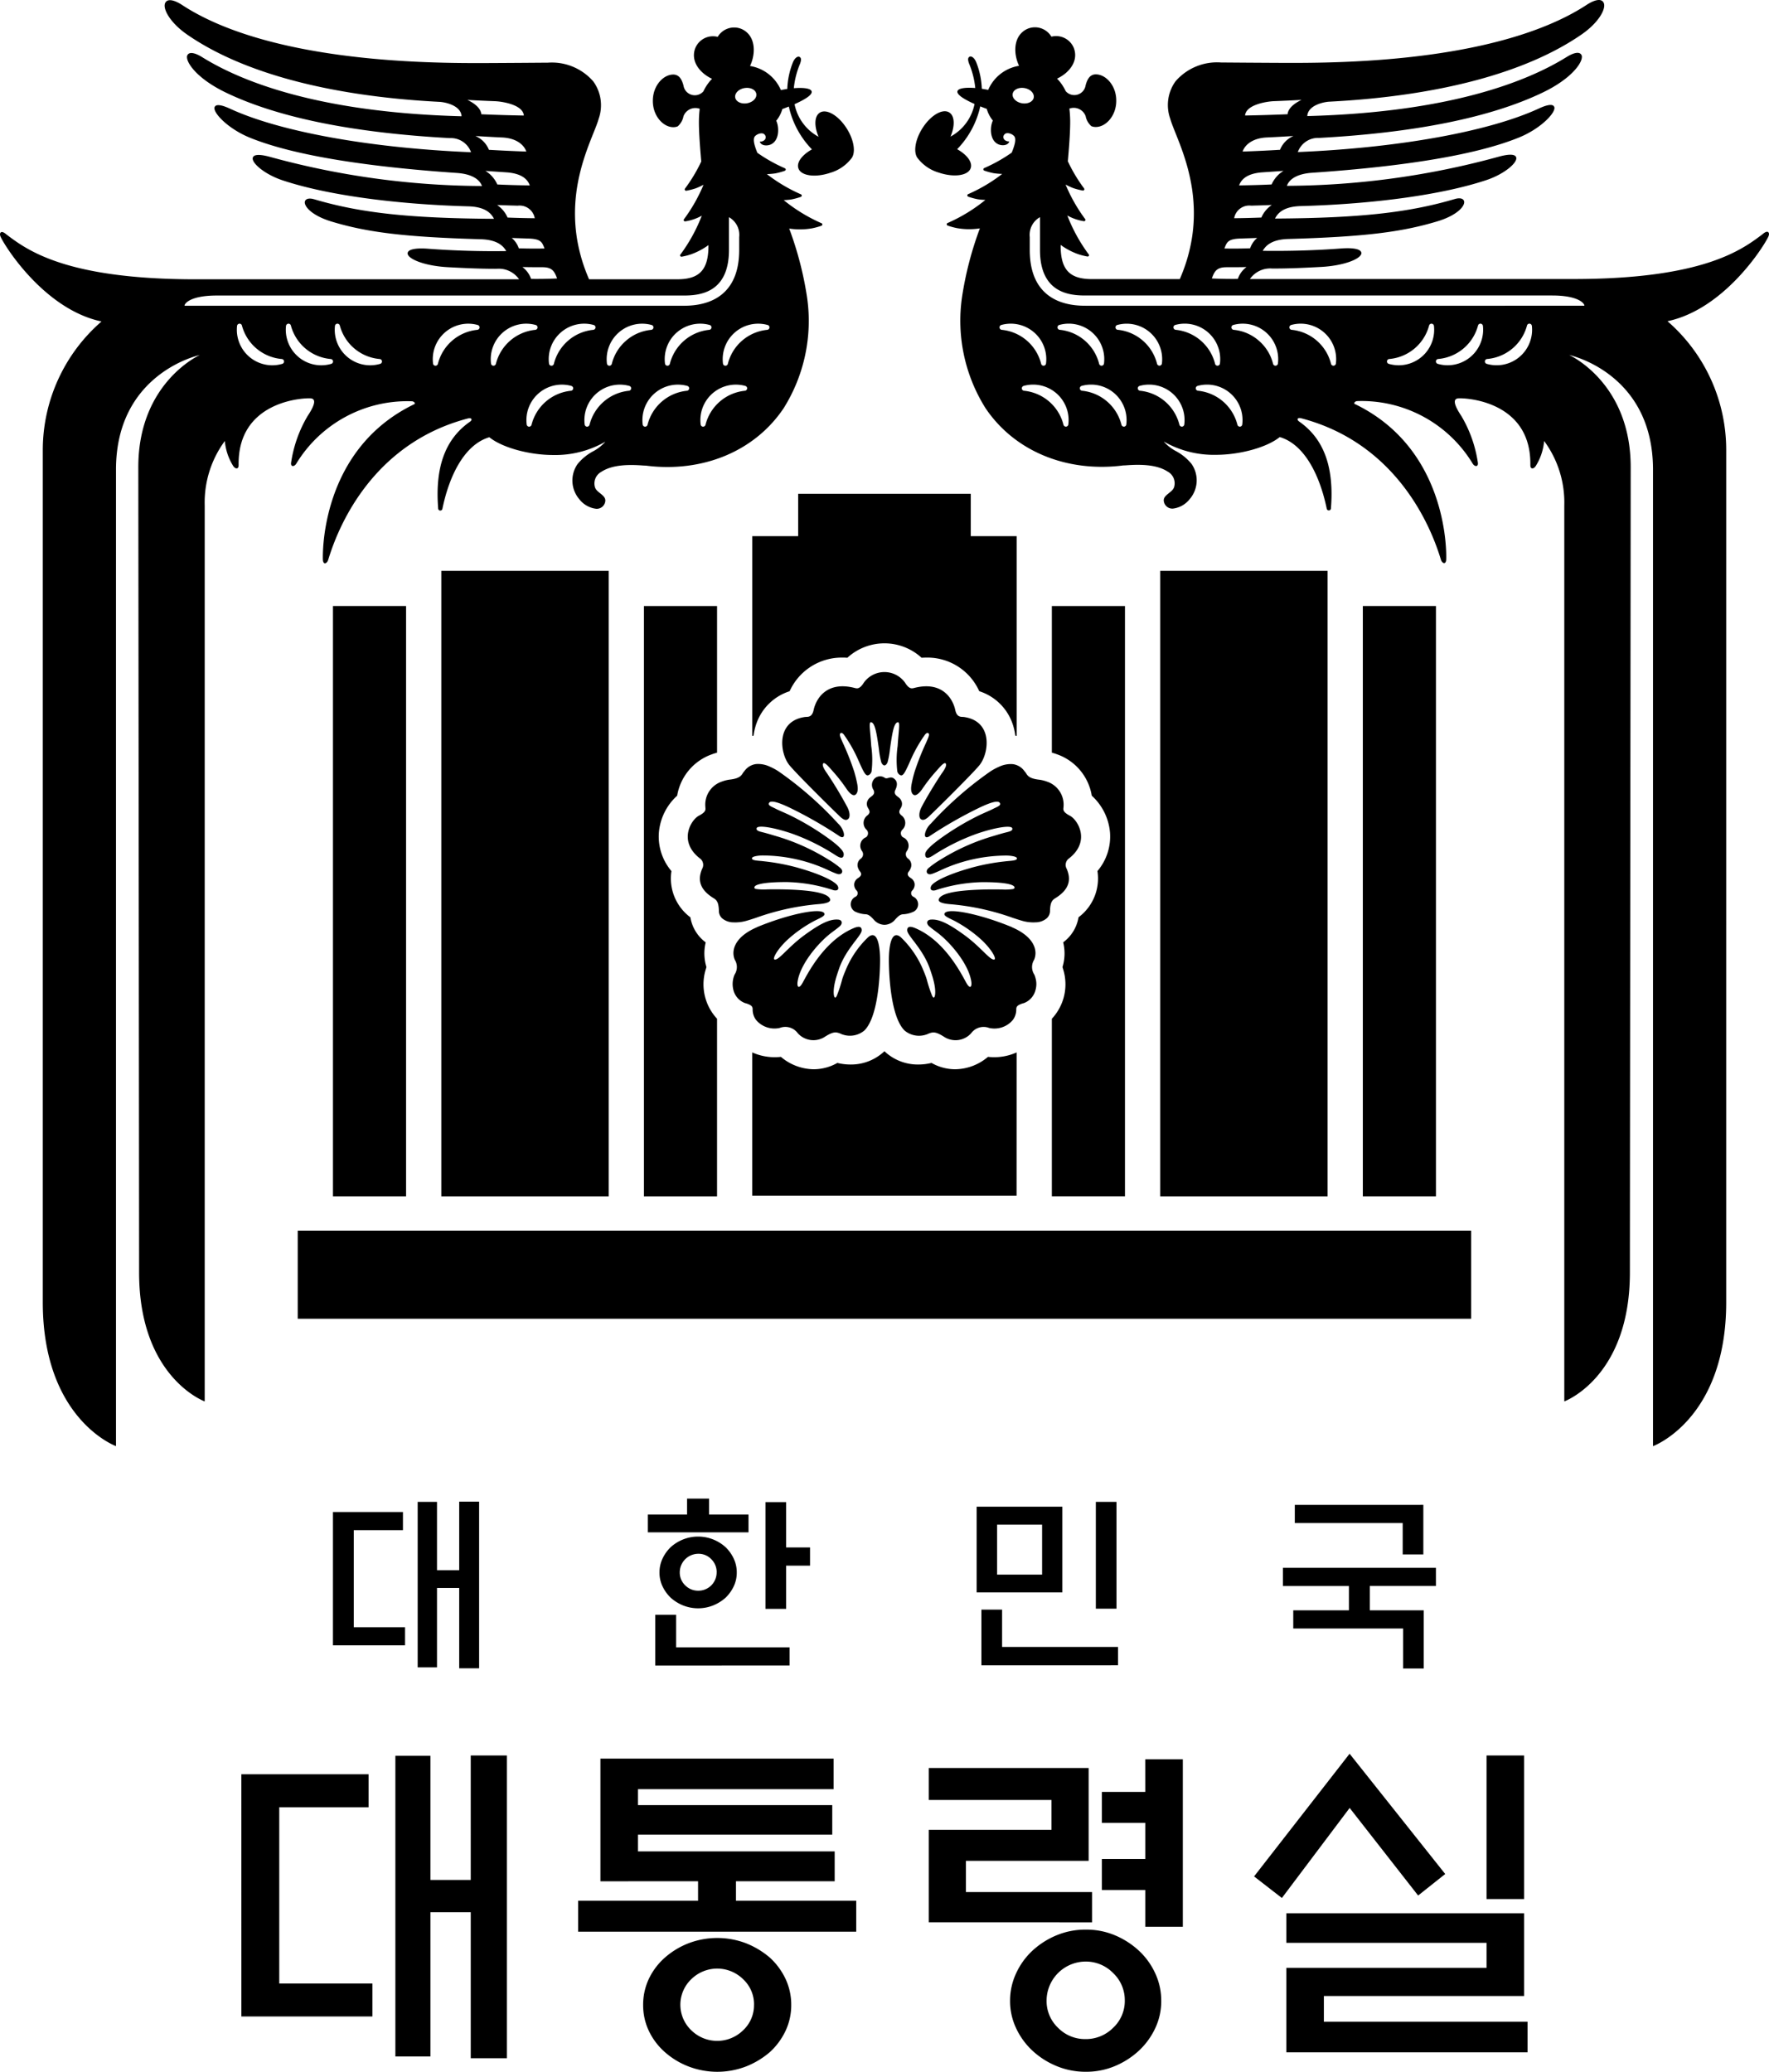 <svg xmlns="http://www.w3.org/2000/svg" width="222.013" height="259.996"
  viewBox="0 0 222.013 259.996">
  <path fill="currentColor"
    d="M127.587 132.072a6.865 6.865 0 0 1-2.8.6 7.13 7.13 0 0 1-.7-.034l-.091-.009-.071.056a6.459 6.459 0 0 1-4.052 1.5 6.05 6.05 0 0 1-2.892-.753l-.074-.04-.083.018a7.013 7.013 0 0 1-1.577.18 6.079 6.079 0 0 1-4.1-1.532l-.15-.135-.148.135a6.085 6.085 0 0 1-4.1 1.532 7.012 7.012 0 0 1-1.577-.18l-.081-.019-.074.041a6.056 6.056 0 0 1-2.893.753 6.474 6.474 0 0 1-4.052-1.5l-.07-.056-.091.01a7 7 0 0 1-.7.033 6.865 6.865 0 0 1-2.8-.6v17.982h33.17zM121.833 61.97H100.17v5.312h-5.755V92.35l.158-.022.025-.164a7.206 7.206 0 0 1 .414-1.582 6.506 6.506 0 0 1 4-3.808l.086-.03.039-.082a7.176 7.176 0 0 1 6.61-4.138c.168 0 .335 0 .506.014l.092.006.069-.063a6.9 6.9 0 0 1 9.176 0l.069.063.092-.006c.169-.009.338-.014.5-.014a7.124 7.124 0 0 1 6.609 4.135l.039.081.088.031a6.509 6.509 0 0 1 4 3.808 7.151 7.151 0 0 1 .415 1.585l.025.164.163.022V67.282h-5.758z" />
  <path d="M41.786 76.056h9.177v74.082h-9.177z" style="fill:currentColor" transform="translate(0 -.006)" />
  <path fill="currentColor"
    d="m84.929 99.904.028-.025.034-.06a6.666 6.666 0 0 1 4.356-5.159c.21-.078.429-.147.647-.208v-18.4h-9.178v74.08h9.177v-22.285a6.339 6.339 0 0 1-1.477-6c.03-.108.069-.25.124-.418l.009-.033v-.066a5.857 5.857 0 0 1-.114-2.932l.03-.135-.108-.086a4.841 4.841 0 0 1-.407-.357 4.91 4.91 0 0 1-1.391-2.62l-.014-.079-.061-.05a6.071 6.071 0 0 1-2.33-5.658l.014-.094-.06-.075a6.681 6.681 0 0 1-1.513-4.784 7.025 7.025 0 0 1 2.234-4.556zM55.386 71.635v78.5h21.008v-78.5z" />
  <path d="M171.038 76.056h9.177v74.082h-9.177z" style="fill:currentColor" transform="translate(0 -.006)" />
  <path fill="currentColor"
    d="M132.008 127.85v22.28h9.177V76.05h-9.177v18.4c.226.063.443.133.658.213a6.639 6.639 0 0 1 4.34 5.117l.006.038.036.063a7.048 7.048 0 0 1 2.257 4.574 6.683 6.683 0 0 1-1.513 4.785l-.06.075.014.094a6.067 6.067 0 0 1-2.33 5.658l-.06.052-.014.078a4.9 4.9 0 0 1-1.8 2.976l-.108.086.03.135a5.818 5.818 0 0 1-.1 2.9l-.01.034v.066c.064.193.1.33.13.435a6.347 6.347 0 0 1-.007 3.418 6.413 6.413 0 0 1-1.47 2.603zM166.616 71.635h-21.008v78.5h21.008z" />
  <path d="M37.364 154.441h147.272v11.057H37.364Z" style="fill:currentColor"
    transform="translate(0 -.006)" />
  <path fill="currentColor"
    d="M130.369 97.84c-1.3-.154-1.44-.57-1.667-.908-.042-.06-.086-.1-.128-.154a2.124 2.124 0 0 0-1.457-.882 3.387 3.387 0 0 0-1.7.31 7.9 7.9 0 0 0-1.078.572 44.617 44.617 0 0 0-7.5 6.565 2.475 2.475 0 0 0-.73 1.2c-.136.6.216.62.537.4a52.765 52.765 0 0 1 6.157-3.529c1.98-.957 2.6-.94 2.718-.569.083.262-.457.445-.88.661-.326.171-.934.426-1.536.7a33.064 33.064 0 0 0-5.326 3.2c-1.01.758-1.684 1.391-1.667 1.823.019.565.414.5.98.133a26.155 26.155 0 0 1 5.5-2.733c2.318-.794 4.338-1.11 4.45-.683.086.327-.36.41-.821.526-.691.177-1.153.324-1.5.428a26.542 26.542 0 0 0-6.67 2.967 11.536 11.536 0 0 0-1.53 1.08.681.681 0 0 0-.21.334c-.058.327.232.522.612.4.523-.166 1.283-.548 1.72-.735.049-.02.11-.049.15-.064a19.733 19.733 0 0 1 7.509-1.515 4.673 4.673 0 0 1 .819.078c.329.064.482.158.5.244.045.18-.182.257-.5.307-.287.042-.647.061-.966.1a26.376 26.376 0 0 0-4.181.782c-.077.02-.144.042-.22.064-2.912.822-4.71 1.757-4.914 2.3-.183.478.2.6.622.461a19.919 19.919 0 0 1 5.855-1c2.462 0 3.438.221 3.8.424.146.081.2.158.207.218.013.1-.014.18-.207.227a6.84 6.84 0 0 1-1.386.052c-.63-.01-1.7-.022-2.877.025-3.35.13-4.78.556-5.027 1.178-.216.537 1.2.627 1.555.655a31.014 31.014 0 0 1 7.735 1.706c.484.157.919.3 1.283.4a5.044 5.044 0 0 0 1.563.158 2.19 2.19 0 0 0 1.429-.526 1.281 1.281 0 0 0 .387-.919c.028-1.162.33-1.372.7-1.606 2.137-1.325 1.758-2.783 1.4-3.65a1 1 0 0 1 .21-1.264c2.836-2.135 1.207-4.879.19-5.41-1.015-.53-.807-.807-.8-1.16a3.049 3.049 0 0 0-2.085-3.124 4.451 4.451 0 0 0-1.025-.247zM128.534 125.87a2.355 2.355 0 0 0 1.43-1.653 2.681 2.681 0 0 0 0-1.45 2.9 2.9 0 0 0-.16-.473 1.705 1.705 0 0 1-.03-1.83c.5-1.12.074-2.839-2.658-4.05-.07-.03-.121-.064-.193-.094-3.661-1.515-7.841-2.45-8.355-1.729-.271.371.708.675 1.433 1.085a16.523 16.523 0 0 1 2.862 1.986c1.519 1.31 2.234 2.66 1.936 2.744-.533.161-1.651-1.535-3.82-3.1-1.873-1.352-3.1-2-4.184-1.9-.506.044-.567.5-.182.838.412.354 1 .764 1.208.934 1.577 1.256 3.744 3.827 4.079 5.99.1.678-.143 1.051-.645.136-.6-1.082-2.628-5.163-6.261-6.773-.293-.13-1.143-.515-1.136.218.006.688 1.986 2.3 2.87 4.9.028.078.05.146.074.218.074.216.136.41.193.59.05.163.1.322.139.488.423 1.568.2 2.414-.017 2.218a.714.714 0 0 1-.122-.174 16.306 16.306 0 0 1-.69-2.1c-.1-.315-.231-.663-.381-1.02a12.089 12.089 0 0 0-2.863-4.245c-1.223-1.054-1.507 1.263-1.507 2.84 0 .323.008.816.036 1.405.108 2.276.515 6.042 1.93 7.451a2.824 2.824 0 0 0 2.982.41 1.912 1.912 0 0 1 .493-.152c.367-.052.775.072 1.548.573a2.636 2.636 0 0 0 3.33-.476 1.938 1.938 0 0 1 2.256-.677 3.014 3.014 0 0 0 2.986-1 2.2 2.2 0 0 0 .429-1.327c.002-.273.028-.545.99-.8zM90.607 115.223a2.186 2.186 0 0 0 1.427.526 5.052 5.052 0 0 0 1.566-.172c.362-.1.8-.238 1.28-.4a31.084 31.084 0 0 1 7.736-1.706c.356-.028 1.773-.117 1.557-.655-.25-.622-1.68-1.048-5.027-1.178a50.86 50.86 0 0 0-2.88-.025 6.662 6.662 0 0 1-1.385-.053c-.191-.045-.218-.12-.2-.226.006-.06.06-.136.2-.218.367-.2 1.344-.424 3.806-.424a19.927 19.927 0 0 1 5.855 1c.418.135.805.017.62-.46-.205-.54-2-1.477-4.915-2.3-.075-.023-.143-.045-.218-.065a26.461 26.461 0 0 0-4.18-.782c-.32-.042-.682-.06-.97-.1-.322-.05-.547-.128-.5-.307.02-.086.175-.18.5-.244a4.69 4.69 0 0 1 .82-.078 19.734 19.734 0 0 1 7.509 1.515l.149.064c.439.186 1.2.57 1.72.735.382.122.67-.072.615-.4a.711.711 0 0 0-.216-.335 11.379 11.379 0 0 0-1.527-1.079 26.475 26.475 0 0 0-6.668-2.967c-.346-.1-.81-.25-1.5-.428-.457-.116-.905-.2-.821-.526.11-.428 2.133-.11 4.448.683a26.154 26.154 0 0 1 5.5 2.733c.567.367.962.432.982-.133.016-.432-.656-1.065-1.668-1.823a32.859 32.859 0 0 0-5.326-3.2c-.6-.273-1.21-.528-1.537-.7-.421-.216-.962-.4-.876-.66.116-.372.733-.389 2.715.568a52.629 52.629 0 0 1 6.157 3.53c.32.221.672.2.539-.4a2.509 2.509 0 0 0-.728-1.2 44.7 44.7 0 0 0-7.508-6.566 7.9 7.9 0 0 0-1.078-.572 3.386 3.386 0 0 0-1.7-.31 2.124 2.124 0 0 0-1.457.882c-.041.055-.086.092-.127.154-.23.338-.368.755-1.667.908a4.451 4.451 0 0 0-1.024.251 3.049 3.049 0 0 0-2.086 3.123c0 .354.21.631-.805 1.161-1.016.53-2.647 3.275.19 5.41a1 1 0 0 1 .212 1.264c-.36.866-.741 2.325 1.4 3.65.374.233.677.443.706 1.606a1.281 1.281 0 0 0 .385.93zM118.233 97.004c-.28.382-1.756 2.69-2.574 4.27-.373.721-.313 1.286-.155 1.458.158.172.453.327 1.078-.266.83-.788 4.084-4 5.642-5.66.315-.336.567-.615.71-.79 1.19-1.48 1.729-5.484-1.928-6.034-.352-.055-.9.122-1.12-.887-.31-1.425-1.638-3.65-5.124-2.768-.288.072-.636.21-1.172-.65a3.178 3.178 0 0 0-5.182 0c-.537.86-.883.722-1.173.65-3.484-.882-4.815 1.342-5.122 2.768-.218 1.01-.768.832-1.122.887-3.654.55-3.12 4.553-1.927 6.034.143.175.395.454.708.79 1.559 1.661 4.814 4.872 5.642 5.66.625.594.905.45 1.078.266.173-.184.218-.738-.157-1.458a49.671 49.671 0 0 0-2.57-4.27c-.05-.064-.091-.132-.136-.2-.26-.384-.46-.789-.323-.988.136-.199.564.243.88.6l.343.39a19.866 19.866 0 0 1 1.725 2.212c.32.46.782.96 1.12.7.338-.259.3-.843.215-1.32a15.518 15.518 0 0 0-.393-1.595 33.229 33.229 0 0 0-1.441-3.634c-.154-.36-.431-.91-.327-1.082.125-.213.294-.094.457.072a17.818 17.818 0 0 1 1.726 2.99c.14.3.486 1.14.775 1.654.028.053.058.1.085.147.194.31.359.445.62.28a.729.729 0 0 0 .293-.427 12.166 12.166 0 0 0-.042-3.184c-.125-2.04-.35-3.062-.006-2.984.462.1.667 1.223.97 3.377a10.9 10.9 0 0 0 .29 1.632c.043.125.184.395.4.41.219-.015.36-.285.4-.41a10.493 10.493 0 0 0 .295-1.63c.3-2.154.509-3.28.97-3.377.344-.078.122.943-.005 2.984a12.094 12.094 0 0 0-.042 3.184.721.721 0 0 0 .29.426c.263.166.427.03.62-.279.029-.044.057-.094.087-.147.288-.514.634-1.352.775-1.654a17.822 17.822 0 0 1 1.726-2.99c.16-.166.334-.285.457-.072.1.172-.177.722-.327 1.082a33.2 33.2 0 0 0-1.443 3.634 15.542 15.542 0 0 0-.392 1.595c-.091.478-.12 1.071.215 1.32.334.25.8-.244 1.118-.7a20.053 20.053 0 0 1 1.725-2.212l.343-.39c.316-.356.739-.8.882-.6.143.2-.063.6-.323.988a3.816 3.816 0 0 1-.134.198zM93.47 125.87c.96.255.99.528.988.8a2.184 2.184 0 0 0 .428 1.325 3.011 3.011 0 0 0 2.986 1 1.941 1.941 0 0 1 2.26.677 2.636 2.636 0 0 0 3.33.476c.77-.5 1.18-.625 1.546-.575a1.992 1.992 0 0 1 .495.154 2.828 2.828 0 0 0 2.984-.41c1.41-1.41 1.819-5.175 1.927-7.45.028-.59.036-1.083.036-1.406 0-1.577-.284-3.894-1.505-2.84a12.042 12.042 0 0 0-2.862 4.245c-.152.357-.284.7-.384 1.02a16.122 16.122 0 0 1-.691 2.107.662.662 0 0 1-.121.17c-.221.2-.442-.65-.02-2.219.043-.164.09-.32.14-.484.056-.18.119-.376.193-.594l.074-.218c.883-2.6 2.865-4.215 2.87-4.9.008-.733-.841-.348-1.136-.218-3.632 1.61-5.664 5.691-6.261 6.773-.5.915-.75.542-.644-.136.334-2.163 2.5-4.734 4.079-5.99.21-.169.794-.58 1.206-.934.385-.334.326-.794-.182-.838-1.082-.1-2.31.545-4.184 1.9-2.168 1.57-3.288 3.266-3.82 3.1-.3-.085.417-1.435 1.936-2.744a16.583 16.583 0 0 1 2.862-1.986c.728-.41 1.7-.714 1.436-1.085-.515-.722-4.7.215-8.357 1.73-.072.03-.125.063-.194.093-2.732 1.212-3.155 2.93-2.657 4.05a1.708 1.708 0 0 1-.03 1.83 3 3 0 0 0-.161 1.92 2.359 2.359 0 0 0 1.433 1.657z" />
  <path fill="currentColor"
    d="M107.346 112.545a1.045 1.045 0 0 0 .122 1.92 3.5 3.5 0 0 0 1.228.272c.334.044.569.227 1.078.8a1.838 1.838 0 0 0 1.225.522 1.79 1.79 0 0 0 1.222-.522c.5-.58.746-.76 1.08-.8a3.491 3.491 0 0 0 1.228-.273 1.045 1.045 0 0 0 .122-1.919.489.489 0 0 1-.147-.808 1.078 1.078 0 0 0 .284-.819 1.014 1.014 0 0 0-.49-.735c-.2-.127-.572-.4-.245-.81a1.5 1.5 0 0 0 .247-.44 1 1 0 0 0-.343-1.19.669.669 0 0 1-.144-.943 1.145 1.145 0 0 0-.506-1.736.621.621 0 0 1-.07-.932 1.174 1.174 0 0 0-.136-1.83c-.3-.284-.31-.478-.056-.89a.963.963 0 0 0 0-1.057c-.254-.443-1-.548-.677-1.226.3-.609.213-1.03 0-1.266-.6-.658-.971.041-1.371-.28a1 1 0 0 0-1.371.28 1.127 1.127 0 0 0 0 1.266c.326.678-.423.783-.678 1.226a.966.966 0 0 0 0 1.056c.255.414.247.608-.056.891a1.176 1.176 0 0 0-.133 1.834.62.62 0 0 1-.07.932 1.145 1.145 0 0 0-.505 1.736.671.671 0 0 1-.144.943 1 1 0 0 0-.345 1.19 1.494 1.494 0 0 0 .247.44c.329.413-.045.683-.246.81a1.01 1.01 0 0 0-.49.735 1.079 1.079 0 0 0 .286.82.488.488 0 0 1-.146.803zM51.649 50.356c.35 0 .514.294.365.356-11.972 5.756-11.507 19.234-11.49 19.528.037.6.4.544.613.155.227-.424 3.495-14.19 17.58-17.88.47-.124.628.152.255.414-3.065 2.141-4.39 5.65-3.982 10.857a.269.269 0 0 0 .526.094c.838-4.085 2.719-8.067 5.894-9.01 1.623 1.31 5.017 2.23 8.007 2.23a12.6 12.6 0 0 0 6.513-1.646h.023a5.444 5.444 0 0 1-1.454 1.15 6.38 6.38 0 0 0-2.022 1.643 3.612 3.612 0 0 0 .227 4.4 3.144 3.144 0 0 0 2.11 1.2 1.079 1.079 0 0 0 1.158-1.028c0-.708-1.015-.96-1.28-1.606a1.663 1.663 0 0 1 .785-2.007c1.433-.94 3.576-.907 5.208-.79.158.012.3.013.459.021l.013.008c7.01.862 13.534-1.779 17.185-7.205a20.625 20.625 0 0 0 2.946-13.93 42.927 42.927 0 0 0-2.241-8.627 8.775 8.775 0 0 0 2.87-.03 8.313 8.313 0 0 0 1.17-.32.18.18 0 0 0 .12-.158.169.169 0 0 0-.1-.16 20.617 20.617 0 0 1-4.75-2.9 8.454 8.454 0 0 0 .977-.089 8.251 8.251 0 0 0 1.169-.32.174.174 0 0 0 .12-.157.166.166 0 0 0-.1-.16 20.256 20.256 0 0 1-4.228-2.5l-.02-.04a8.517 8.517 0 0 0 1.046-.093 8.256 8.256 0 0 0 1.169-.32.176.176 0 0 0 .12-.157.168.168 0 0 0-.1-.16 19.617 19.617 0 0 1-3.46-1.943c-.411-1.007-.608-1.794-.265-2.115.327-.305.877-.44 1.13-.216.4.36.12.941-.56.93.164.541.952.564 1.42.336 1.063-.52 1.02-2.169.646-2.959a4.1 4.1 0 0 0 .766-1.469c.254-.09.529-.2.813-.31a11.171 11.171 0 0 0 2.9 5.374c-1.231.686-1.956 1.634-1.7 2.376.323.95 2.118 1.2 4.012.558a5.164 5.164 0 0 0 2.608-1.762c.6-.685.4-2.26-.526-3.75-1.026-1.654-2.547-2.564-3.4-2.034-.7.431-.73 1.685-.163 3.03a5.968 5.968 0 0 1-3.014-4.092c1.2-.533 2.3-1.169 2.14-1.623-.132-.387-1.121-.47-2.231-.382a10.678 10.678 0 0 1 .78-3.065c.246-.659.06-.81-.1-.879-.136-.06-.518.04-.791.691a9.986 9.986 0 0 0-.71 3.347c-.27.041-.537.088-.793.143l-.017-.023a5.1 5.1 0 0 0-3.863-3c.782-1.667.68-3.86-1.054-4.64a2.4 2.4 0 0 0-3.006.983 2.4 2.4 0 0 0-2.82 1.433c-.611 1.63.577 3.111 2.108 3.833a5.7 5.7 0 0 0-1.082 1.573 1.435 1.435 0 0 1-2.5-.736c-.185-.68-.48-1.313-1.19-1.37-1.294-.07-2.664 1.368-2.655 3.3-.01 1.927 1.36 3.368 2.655 3.3a1.329 1.329 0 0 0 .462-.1l.017-.012a2.237 2.237 0 0 0 .71-1.255 1.592 1.592 0 0 1 2.039-.938 14.012 14.012 0 0 0-.1 1.493c-.016 1.222.113 3.078.293 5.12a19.591 19.591 0 0 1-2.04 3.4.17.17 0 0 0-.008.193.179.179 0 0 0 .182.075 8.325 8.325 0 0 0 1.173-.3 8.663 8.663 0 0 0 .968-.443v.02a20.372 20.372 0 0 1-2.445 4.3.165.165 0 0 0-.011.191.18.18 0 0 0 .182.077 6.149 6.149 0 0 0 2.066-.713 20.65 20.65 0 0 1-2.685 4.88.165.165 0 0 0-.011.19.177.177 0 0 0 .182.077 8.268 8.268 0 0 0 1.173-.3 8.685 8.685 0 0 0 2.177-1.153c.025 3.1-1.133 4.226-3.7 4.286H73.928c-3.518-8.086-.935-14.647.518-18.273.293-.728.547-1.36.7-1.9a5.091 5.091 0 0 0-.686-4.654 6.886 6.886 0 0 0-5.692-2.354c-5 .04-7.946.05-7.974.05h-1.3c-21.03 0-31.5-3.928-36.591-7.26-1.045-.685-1.82-.82-2.124-.368-.471.7.523 2.538 2.708 4.05 6.967 4.82 17.922 7.74 31.68 8.446.7.036 2.682.445 2.763 1.808-17.8-.47-27.528-4.293-32.556-7.417-.761-.473-1.356-.628-1.678-.442a.486.486 0 0 0-.227.481c.033.816 1.4 2.741 4.933 4.431 6.51 3.12 15.954 5.034 28.068 5.688a2.683 2.683 0 0 1 2.646 1.773c-12.672-.529-23.967-2.569-30.228-5.456-.948-.439-1.568-.562-1.837-.362a.363.363 0 0 0-.135.367c.094.775 1.872 2.575 4.44 3.623 5.189 2.115 13.93 3.6 25.984 4.428 1.7.117 2.812.7 3.148 1.638a101.84 101.84 0 0 1-26.627-3.662c-1.61-.435-2.047-.19-2.133.1-.2.652 1.476 2.091 3.709 2.84 5.43 1.817 13.939 3.011 23.349 3.274 1.667.047 2.718.56 3.209 1.565-10.612-.067-16.732-.73-22.55-2.448-.744-.218-1.093-.014-1.173.255-.17.565.782 1.767 3.357 2.544 4.574 1.378 9.293 1.938 18.707 2.212 2.09.061 2.837.85 3.2 1.486a111.01 111.01 0 0 1-9.762-.29c-1.413-.113-2.32.028-2.555.38a.369.369 0 0 0-.013.386c.323.645 2.285 1.4 5.01 1.546 1.88.1 3.879.2 5.908.2.077 0 .16-.006.23 0a3.1 3.1 0 0 1 2.794 1.32H24.576c-16.322 0-21.174-3.668-23.782-5.638 0 0-.451-.42-.677-.26-.25.18-.031.586.023.694.822 1.627 5.708 9.043 12.6 10.495a21.38 21.38 0 0 0-7.37 16.11V163.42c0 14.708 9.188 18.06 9.188 18.06V58.931c0-12.158 10.518-14.378 10.518-14.378s-7.718 3.444-7.718 14.068c0 2.6.1 94.645.1 101.063 0 13.18 8.233 16.184 8.233 16.184V63.41a13 13 0 0 1 2.525-8.067 7.1 7.1 0 0 0 1.045 3.125c.117.177.312.346.478.307.166-.039.21-.2.208-.47-.085-7.584 7.307-8.32 8.809-8.32.35 0 1.388-.086-.141 2.205a16.049 16.049 0 0 0-2.075 5.836c-.1.592.385.57.636.17a16.3 16.3 0 0 1 14.473-7.839Zm-3.938-4.694a4.507 4.507 0 0 1-1.25.18 4.453 4.453 0 0 1-4.422-4.944.31.31 0 0 1 .288-.276.317.317 0 0 1 .222.07.312.312 0 0 1 .1.161 5.675 5.675 0 0 0 5 4.2.311.311 0 0 1 .063.61zm12.364-4.343a.314.314 0 0 1-.174.074 5.672 5.672 0 0 0-4.943 4.267.314.314 0 0 1-.3.237h-.02a.31.31 0 0 1-.29-.27 4.453 4.453 0 0 1 5.608-4.843.313.313 0 0 1 .12.537zm2.16 4.34a.317.317 0 0 1-.3.237h-.02a.313.313 0 0 1-.291-.27 4.453 4.453 0 0 1 5.608-4.843.311.311 0 0 1 .227.33.309.309 0 0 1-.28.281 5.673 5.673 0 0 0-4.942 4.267zm9.593 3.307a.31.31 0 0 1-.174.074 5.677 5.677 0 0 0-4.944 4.267.314.314 0 0 1-.3.237h-.02a.31.31 0 0 1-.29-.27 4.453 4.453 0 0 1 5.608-4.843.314.314 0 0 1 .227.33.321.321 0 0 1-.108.204zm-1.42-7.263a4.45 4.45 0 0 1 4.1-.92.314.314 0 0 1 .228.328.321.321 0 0 1-.107.208.315.315 0 0 1-.174.074 5.672 5.672 0 0 0-4.943 4.267.311.311 0 0 1-.3.237h-.02a.31.31 0 0 1-.291-.27 4.443 4.443 0 0 1 1.507-3.925Zm8.696 7.263a.305.305 0 0 1-.174.074 5.673 5.673 0 0 0-4.942 4.267.317.317 0 0 1-.3.237h-.02a.311.311 0 0 1-.291-.27 4.453 4.453 0 0 1 5.608-4.843.311.311 0 0 1 .227.33.307.307 0 0 1-.11.204zm-.52-6.223a5.606 5.606 0 0 0-1.8 2.917.317.317 0 0 1-.3.237h-.02a.311.311 0 0 1-.291-.27 4.454 4.454 0 0 1 5.608-4.843.311.311 0 0 1 .227.33.309.309 0 0 1-.28.281 5.6 5.6 0 0 0-3.145 1.347zm7.8 6.223a.305.305 0 0 1-.172.074 5.678 5.678 0 0 0-4.944 4.267.314.314 0 0 1-.3.237h-.02a.31.31 0 0 1-.29-.27 4.453 4.453 0 0 1 5.608-4.843.312.312 0 0 1 .226.33.307.307 0 0 1-.113.204zm-1.418-7.263a4.45 4.45 0 0 1 4.1-.92.313.313 0 0 1 .119.536.305.305 0 0 1-.174.074 5.673 5.673 0 0 0-4.942 4.267.314.314 0 0 1-.3.237h-.02a.31.31 0 0 1-.29-.27 4.443 4.443 0 0 1 1.502-3.925zm8.695 7.263a.305.305 0 0 1-.174.074 5.678 5.678 0 0 0-4.943 4.267.314.314 0 0 1-.3.237h-.02a.31.31 0 0 1-.291-.27 4.453 4.453 0 0 1 5.608-4.843.314.314 0 0 1 .227.33.307.307 0 0 1-.112.204zm2.68-8.184a.313.313 0 0 1 .12.537.321.321 0 0 1-.173.074 5.668 5.668 0 0 0-4.942 4.267.312.312 0 0 1-.3.237h-.02a.31.31 0 0 1-.291-.27 4.453 4.453 0 0 1 5.608-4.843Zm-2.917-29.727c.73-.13 1.4.19 1.494.716.094.526-.424 1.056-1.154 1.186-.73.13-1.4-.19-1.493-.714-.093-.524.417-1.057 1.149-1.189zm-23.51 23.891a55.372 55.372 0 0 1-3.26.055 3.11 3.11 0 0 0-1.092-1.488c.769.017 1.789.023 2.508.022h.009c1.267 0 1.517.56 1.836 1.411zM58.66 12.54c1.159.064 2.318.117 3.454.16.923.034 3.527.44 3.629 1.8a212.904 212.904 0 0 1-5.334-.16c-.087-.876-1.066-1.48-1.75-1.8zm1.006 4.528c1.186.075 2.284.136 3.34.183 1.837.085 2.77.951 3.049 1.77a201.17 201.17 0 0 1-4.694-.22 3.16 3.16 0 0 0-1.696-1.732zm1.258 4.38c.575.042 1.2.083 1.812.125l.815.055c1.613.111 2.6.663 2.937 1.64a113.896 113.896 0 0 1-4.071-.117 3.8 3.8 0 0 0-1.494-1.703zm1.468 4.28c.53.021 1.2.043 1.814.062.28.006.542.016.76.022a1.929 1.929 0 0 1 2.147 1.574 111.366 111.366 0 0 1-3.412-.083 3.656 3.656 0 0 0-1.31-1.575zm2.719 5.434a2.931 2.931 0 0 0-.885-1.3c.407.02.932.034 1.405.05l.782.026c1.46.058 1.62.467 1.886 1.147.013.031.027.064.039.1a62.607 62.607 0 0 1-3.228-.022zm-41.952 7.205c0-.332.849-1.28 4.033-1.28h58.575c1.924 0 5.719-.238 5.719-5.72v-4.11a2.545 2.545 0 0 1 1.284 2.5v1.612c0 6.74-5.2 7-6.986 7H33.556Zm12.265 7.295a4.5 4.5 0 0 1-1.248.18 4.453 4.453 0 0 1-4.423-4.944.311.311 0 0 1 .288-.276.307.307 0 0 1 .222.07.314.314 0 0 1 .1.161 5.675 5.675 0 0 0 5 4.2.308.308 0 0 1 .284.28.311.311 0 0 1-.225.33zm2.035-.865a4.451 4.451 0 0 1-1.562-3.9.314.314 0 0 1 .51-.205.3.3 0 0 1 .1.161 5.679 5.679 0 0 0 5 4.2.311.311 0 0 1 .062.61 4.5 4.5 0 0 1-1.25.178 4.436 4.436 0 0 1-2.862-1.043zM184.833 58.195c.25.4.739.423.636-.169a16.05 16.05 0 0 0-2.075-5.836c-1.53-2.292-.492-2.205-.141-2.205 1.5 0 8.894.736 8.809 8.32 0 .267.034.427.208.47.174.043.36-.13.478-.307a7.1 7.1 0 0 0 1.045-3.125 13 13 0 0 1 2.529 8.066v112.458s8.233-3 8.233-16.184c0-6.417.1-98.46.1-101.063 0-10.623-7.718-14.068-7.718-14.068s10.518 2.22 10.518 14.378v122.554s9.188-3.352 9.188-18.06V56.42a21.38 21.38 0 0 0-7.37-16.11c6.889-1.452 11.774-8.867 12.6-10.495.055-.108.273-.515.023-.694-.226-.16-.677.26-.677.26-2.608 1.971-7.461 5.637-23.782 5.637h-40.572a3.1 3.1 0 0 1 2.794-1.319c.07-.006.154 0 .23 0 2.028 0 4.027-.1 5.907-.2 2.725-.146 4.688-.9 5.01-1.546a.369.369 0 0 0-.012-.387c-.235-.35-1.142-.492-2.555-.379-3.145.237-6.427.334-9.762.29.362-.638 1.107-1.425 3.2-1.486 9.414-.274 14.133-.833 18.707-2.212 2.575-.777 3.526-1.978 3.357-2.544-.08-.269-.43-.473-1.173-.255-5.818 1.717-11.937 2.381-22.55 2.448.492-1.006 1.543-1.518 3.21-1.565 9.409-.263 17.918-1.457 23.348-3.274 2.234-.749 3.908-2.188 3.709-2.84-.086-.285-.525-.53-2.133-.1a101.841 101.841 0 0 1-26.643 3.671c.337-.94 1.449-1.52 3.148-1.638 12.053-.824 20.8-2.314 25.983-4.428 2.569-1.048 4.347-2.848 4.44-3.623a.363.363 0 0 0-.134-.367c-.27-.2-.89-.077-1.837.362-6.261 2.887-17.556 4.926-30.228 5.456a2.683 2.683 0 0 1 2.646-1.773c12.114-.653 21.558-2.567 28.068-5.688 3.53-1.69 4.9-3.615 4.932-4.43a.486.486 0 0 0-.227-.482c-.321-.186-.916-.03-1.678.442-5.028 3.123-14.758 6.945-32.556 7.417.08-1.363 2.06-1.772 2.763-1.808 13.758-.706 24.713-3.628 31.68-8.447 2.185-1.512 3.18-3.346 2.708-4.049-.3-.453-1.08-.316-2.124.368-5.092 3.332-15.56 7.26-36.591 7.26h-1.3c-.028 0-2.973-.01-7.974-.05a6.886 6.886 0 0 0-5.692 2.354 5.091 5.091 0 0 0-.686 4.654c.155.54.409 1.172.7 1.9 1.454 3.626 4.037 10.188.518 18.273h-11.253c-2.572-.06-3.73-1.19-3.7-4.286a8.685 8.685 0 0 0 2.177 1.153 8.27 8.27 0 0 0 1.173.3.177.177 0 0 0 .182-.077.165.165 0 0 0-.011-.19 20.65 20.65 0 0 1-2.685-4.88 6.149 6.149 0 0 0 2.066.713.18.18 0 0 0 .182-.077.165.165 0 0 0-.011-.19 20.369 20.369 0 0 1-2.445-4.3v-.02a8.511 8.511 0 0 0 .966.442 8.327 8.327 0 0 0 1.173.3.179.179 0 0 0 .182-.075.17.17 0 0 0-.01-.193 19.6 19.6 0 0 1-2.038-3.4c.18-2.043.309-3.9.293-5.12a14.01 14.01 0 0 0-.1-1.493 1.592 1.592 0 0 1 2.038.938 2.237 2.237 0 0 0 .71 1.255l.018.011a1.329 1.329 0 0 0 .462.1c1.294.072 2.664-1.369 2.655-3.3.009-1.928-1.361-3.368-2.655-3.3-.711.058-1.006.69-1.19 1.371a1.435 1.435 0 0 1-2.5.736 5.7 5.7 0 0 0-1.082-1.573c1.53-.722 2.719-2.2 2.107-3.833a2.4 2.4 0 0 0-2.82-1.433 2.4 2.4 0 0 0-3.005-.984c-1.736.782-1.836 2.975-1.054 4.641a5.1 5.1 0 0 0-3.863 3l-.017.023c-.254-.055-.523-.1-.793-.143a9.985 9.985 0 0 0-.71-3.347c-.273-.652-.655-.75-.791-.69-.158.066-.345.218-.1.878a10.67 10.67 0 0 1 .78 3.065c-1.111-.089-2.1 0-2.232.382-.157.454.94 1.09 2.14 1.623a5.968 5.968 0 0 1-3.013 4.091c.567-1.344.533-2.6-.163-3.029-.852-.529-2.373.381-3.4 2.033-.926 1.491-1.122 3.067-.526 3.751a5.164 5.164 0 0 0 2.608 1.762c1.894.642 3.689.392 4.012-.558.252-.742-.473-1.69-1.7-2.376a11.171 11.171 0 0 0 2.9-5.374c.284.114.559.22.813.31a4.1 4.1 0 0 0 .766 1.47c-.374.788-.417 2.438.645 2.958.468.23 1.256.205 1.42-.337-.68.013-.964-.57-.56-.929.254-.224.8-.089 1.13.216.344.321.147 1.107-.265 2.115a19.615 19.615 0 0 1-3.46 1.942.168.168 0 0 0-.1.161.176.176 0 0 0 .12.157 8.256 8.256 0 0 0 1.17.32 8.517 8.517 0 0 0 1.045.092l-.02.041a20.257 20.257 0 0 1-4.228 2.5.166.166 0 0 0-.1.16.174.174 0 0 0 .12.157 8.254 8.254 0 0 0 1.17.32 8.453 8.453 0 0 0 .977.088 20.616 20.616 0 0 1-4.751 2.9.169.169 0 0 0-.1.161.181.181 0 0 0 .12.157 8.311 8.311 0 0 0 1.169.32 8.775 8.775 0 0 0 2.87.031 42.928 42.928 0 0 0-2.241 8.626 20.625 20.625 0 0 0 2.946 13.931c3.65 5.426 10.175 8.067 17.185 7.205l.013-.008c.155-.008.3-.009.459-.022 1.632-.116 3.775-.15 5.208.791a1.663 1.663 0 0 1 .785 2.007c-.265.645-1.28.9-1.28 1.606a1.079 1.079 0 0 0 1.158 1.028 3.144 3.144 0 0 0 2.11-1.2 3.612 3.612 0 0 0 .227-4.4 6.381 6.381 0 0 0-2.022-1.643 5.444 5.444 0 0 1-1.454-1.15h.023a12.6 12.6 0 0 0 6.513 1.646c2.99 0 6.385-.919 8.007-2.23 3.175.944 5.056 4.925 5.9 9.01a.268.268 0 0 0 .525-.094c.407-5.207-.916-8.715-3.982-10.857-.373-.262-.216-.537.254-.414 14.086 3.69 17.354 17.456 17.58 17.88.212.388.577.443.613-.155.017-.294.482-13.772-11.49-19.528-.148-.06.015-.356.366-.356a16.3 16.3 0 0 1 14.454 7.863zm-10.764-12.864a.311.311 0 0 1 .285-.279 5.675 5.675 0 0 0 5-4.2.312.312 0 0 1 .1-.16.316.316 0 0 1 .222-.07.31.31 0 0 1 .288.275 4.453 4.453 0 0 1-4.422 4.943 4.506 4.506 0 0 1-1.25-.179.311.311 0 0 1-.223-.33zm-12.247-4.22a.314.314 0 0 1 .227-.33 4.453 4.453 0 0 1 5.608 4.842.31.31 0 0 1-.291.271h-.02a.314.314 0 0 1-.3-.237 5.672 5.672 0 0 0-4.943-4.267.309.309 0 0 1-.28-.282zm-3.85 1.631a5.594 5.594 0 0 0-3.145-1.35.312.312 0 0 1-.053-.61 4.453 4.453 0 0 1 5.608 4.841.312.312 0 0 1-.291.271h-.02a.317.317 0 0 1-.3-.237 5.6 5.6 0 0 0-1.8-2.915zm-7.9 6.015a.314.314 0 0 1 .227-.329 4.453 4.453 0 0 1 5.608 4.842.31.31 0 0 1-.29.271h-.02a.314.314 0 0 1-.3-.237 5.678 5.678 0 0 0-4.943-4.267.3.3 0 0 1-.172-.074.316.316 0 0 1-.114-.206zm3.034-3.134a.31.31 0 0 1-.291.271h-.02a.311.311 0 0 1-.3-.237 5.672 5.672 0 0 0-4.943-4.267.315.315 0 0 1-.174-.074.321.321 0 0 1-.107-.208.314.314 0 0 1 .227-.329 4.453 4.453 0 0 1 5.608 4.842zm-10.31 3.134a.311.311 0 0 1 .227-.329 4.453 4.453 0 0 1 5.608 4.842.311.311 0 0 1-.291.271h-.02a.317.317 0 0 1-.3-.237 5.673 5.673 0 0 0-4.942-4.267.305.305 0 0 1-.174-.074.314.314 0 0 1-.111-.206zm-2.52-7.365a.312.312 0 0 1-.053-.61 4.454 4.454 0 0 1 5.599 4.837.311.311 0 0 1-.291.271h-.02a.317.317 0 0 1-.3-.237 5.668 5.668 0 0 0-4.942-4.267zm-4.755 7.365a.312.312 0 0 1 .226-.329 4.453 4.453 0 0 1 5.608 4.842.31.31 0 0 1-.29.271h-.02a.314.314 0 0 1-.3-.237 5.678 5.678 0 0 0-4.943-4.267.31.31 0 0 1-.28-.282zm3.032-3.134a.309.309 0 0 1-.29.271h-.02a.314.314 0 0 1-.3-.237A5.673 5.673 0 0 0 133 41.39a.305.305 0 0 1-.174-.074.313.313 0 0 1 .119-.537 4.453 4.453 0 0 1 5.608 4.842zm-10.31 3.134a.314.314 0 0 1 .227-.329 4.453 4.453 0 0 1 5.608 4.842.31.31 0 0 1-.291.271h-.02a.314.314 0 0 1-.3-.237 5.678 5.678 0 0 0-4.945-4.265.305.305 0 0 1-.174-.074.314.314 0 0 1-.11-.208zm1.526-7.055a4.451 4.451 0 0 1 1.508 3.921.31.31 0 0 1-.291.271h-.02a.312.312 0 0 1-.3-.237 5.668 5.668 0 0 0-4.944-4.265.321.321 0 0 1-.174-.074.313.313 0 0 1 .12-.537 4.45 4.45 0 0 1 4.097.921zm-.03-29.46c-.092.525-.761.844-1.493.714-.732-.13-1.248-.663-1.154-1.186.094-.523.763-.846 1.494-.716.73.13 1.243.665 1.149 1.188zm24.183 21.293h.009c.719 0 1.739 0 2.508-.022a3.11 3.11 0 0 0-1.092 1.488 55.372 55.372 0 0 1-3.261-.055c.32-.852.57-1.41 1.836-1.41zm7.67-19.2c-1.775.077-3.57.13-5.332.161.1-1.36 2.707-1.765 3.629-1.8 1.136-.042 2.295-.1 3.454-.16-.682.323-1.661.927-1.75 1.801zm-.95 4.463c-1.657.1-3.194.17-4.694.221.279-.819 1.212-1.685 3.048-1.77 1.057-.047 2.155-.108 3.34-.183a3.16 3.16 0 0 0-1.693 1.734zm-1.056 4.35c-1.394.064-2.727.1-4.071.117.337-.977 1.324-1.529 2.937-1.64l.815-.055c.609-.042 1.237-.083 1.812-.125a3.8 3.8 0 0 0-1.492 1.705zm-1.284 4.152c-1.136.044-2.281.074-3.412.083a1.929 1.929 0 0 1 2.146-1.574c.219-.006.48-.016.76-.022.61-.019 1.284-.04 1.815-.063a3.656 3.656 0 0 0-1.308 1.578zm-4.636 3.883.039-.1c.266-.68.426-1.089 1.886-1.147l.782-.027c.473-.014 1-.03 1.405-.049a2.931 2.931 0 0 0-.885 1.3 61.4 61.4 0 0 1-3.227.025zm34.78 7.183h-52.224c-1.786 0-6.986-.263-6.986-7v-1.614a2.545 2.545 0 0 1 1.284-2.5v4.11c0 5.484 3.8 5.72 5.719 5.72h58.573c3.185 0 4.033.95 4.033 1.281zm-2.088 6.963a.308.308 0 0 1 .284-.279 5.675 5.675 0 0 0 5-4.2.314.314 0 0 1 .1-.16.307.307 0 0 1 .222-.07.311.311 0 0 1 .288.275 4.451 4.451 0 0 1-5.672 4.765.312.312 0 0 1-.222-.329zm-4.672.51a4.5 4.5 0 0 1-1.25-.18.311.311 0 0 1 .06-.609 5.679 5.679 0 0 0 5-4.2.3.3 0 0 1 .1-.16.314.314 0 0 1 .512.204 4.453 4.453 0 0 1-4.422 4.943zM41.785 189.746h8.786v2.282H44.4v12.174h6.434v2.278h-9.05zm15.846-1.3h2.5v20.913h-2.5V199.28h-2.787v9.962h-2.425v-20.769h2.425v8.573h2.787zM81.303 192.298v-2.23h4.922v-2h2.766v2h4.947v2.23zm.935 16.713v-6.368h2.617v4.082H99.09v2.282zm10.228-11.67a4 4 0 0 1-.384 1.74 4.906 4.906 0 0 1-1.032 1.43 5.373 5.373 0 0 1-1.55.96 5.112 5.112 0 0 1-3.77 0 5.365 5.365 0 0 1-1.547-.96 4.877 4.877 0 0 1-1.032-1.43 3.974 3.974 0 0 1-.384-1.74 4.049 4.049 0 0 1 .384-1.753 4.823 4.823 0 0 1 1.032-1.439 5.264 5.264 0 0 1 1.548-.96 5.112 5.112 0 0 1 3.77 0 5.272 5.272 0 0 1 1.549.96 4.851 4.851 0 0 1 1.032 1.44 4.072 4.072 0 0 1 .385 1.754zm-2.522-.023a2.27 2.27 0 0 0-.67-1.646 2.2 2.2 0 0 0-1.634-.683 2.334 2.334 0 0 0-2.328 2.33 2.205 2.205 0 0 0 .685 1.633 2.27 2.27 0 0 0 1.643.67 2.289 2.289 0 0 0 2.3-2.3zm8.717-3.123h3v2.282h-3v5.424h-2.594v-13.4h2.594zM122.57 199.833V189.08h10.757v10.753zm.6 9.151v-6.988h2.595v4.683h14.548v2.3zm7.614-17.648h-5.645v6.267h5.645zm6.745 10.54v-13.4h2.594v13.4zM169.293 202.083v-3.05h-8.28v-2.283h19.2v2.282h-8.3v3.051h6.77v7.3h-2.592v-5.02h-13.785v-2.277zm9.34-13.233v6.22h-2.592v-3.937H162.5v-2.282zM30.29 222.656h15.966v4.143H35.048v22.114h11.69v4.143H30.292Zm28.79-2.356h4.538v37.991H59.08v-18.319h-5.06v18.1h-4.4v-37.728h4.4v15.576h5.06zM75.355 236.09v-15.4h29.268v3.84H80.065v2h24.384v3.707H80.065v2.1h24.689v3.748H92.367v2.444h15.092v3.883h-34.9v-3.883h15.05v-2.444zm23.947 15.528a7.542 7.542 0 0 1-.7 3.21 8.576 8.576 0 0 1-1.964 2.68 10.425 10.425 0 0 1-2.987 1.81 10.062 10.062 0 0 1-7.263 0 9.731 9.731 0 0 1-2.965-1.81 8.251 8.251 0 0 1-2.008-2.68 7.542 7.542 0 0 1-.7-3.21 7.63 7.63 0 0 1 .7-3.249 8.279 8.279 0 0 1 2.008-2.683 9.891 9.891 0 0 1 2.965-1.81 10.127 10.127 0 0 1 7.263 0 10.608 10.608 0 0 1 2.987 1.81 8.607 8.607 0 0 1 1.964 2.683 7.63 7.63 0 0 1 .7 3.248zm-4.668-.044a4.307 4.307 0 0 0-1.374-3.2 4.639 4.639 0 0 0-6.5 0 4.431 4.431 0 0 0 0 6.414 4.639 4.639 0 0 0 6.5 0 4.3 4.3 0 0 0 1.37-3.215zM116.56 241.235v-11.6h15.4v-3.75h-15.4v-4.016h20.066v11.65h-15.4v3.921h15.833v3.8zm29.18 9.86a7.954 7.954 0 0 1-.762 3.444 9.111 9.111 0 0 1-2.027 2.791 10.168 10.168 0 0 1-3.011 1.941 9.257 9.257 0 0 1-3.664.722 9.425 9.425 0 0 1-3.686-.722 10.057 10.057 0 0 1-3.033-1.94 9.11 9.11 0 0 1-2.027-2.792 7.955 7.955 0 0 1-.764-3.444 8.11 8.11 0 0 1 .764-3.47 8.985 8.985 0 0 1 2.027-2.813 10.183 10.183 0 0 1 3.033-1.942 9.478 9.478 0 0 1 3.686-.717 9.309 9.309 0 0 1 3.664.717 10.3 10.3 0 0 1 3.01 1.942 8.986 8.986 0 0 1 2.028 2.813 8.11 8.11 0 0 1 .76 3.47zm-4.578-.044a4.663 4.663 0 0 0-1.461-3.446 4.775 4.775 0 0 0-3.468-1.443 4.923 4.923 0 0 0-4.886 4.89 4.628 4.628 0 0 0 1.44 3.423 4.734 4.734 0 0 0 3.446 1.416 4.812 4.812 0 0 0 3.468-1.416 4.6 4.6 0 0 0 1.462-3.423zm2.574-30.272h4.71v21.022h-4.707v-4.62h-5.453v-3.887h5.453v-4.538h-5.453v-3.883h5.453zM169.377 220.081l12 15.094-3.4 2.7-8.593-10.99-8.505 11.3-3.49-2.708zm-7.938 20.021h29.835v10.382h-25.125v3.23h25.562v3.836h-30.272v-10.6h25.125v-3.14h-25.125zm25.125-19.8h4.71v18.013h-4.71z" />
</svg>